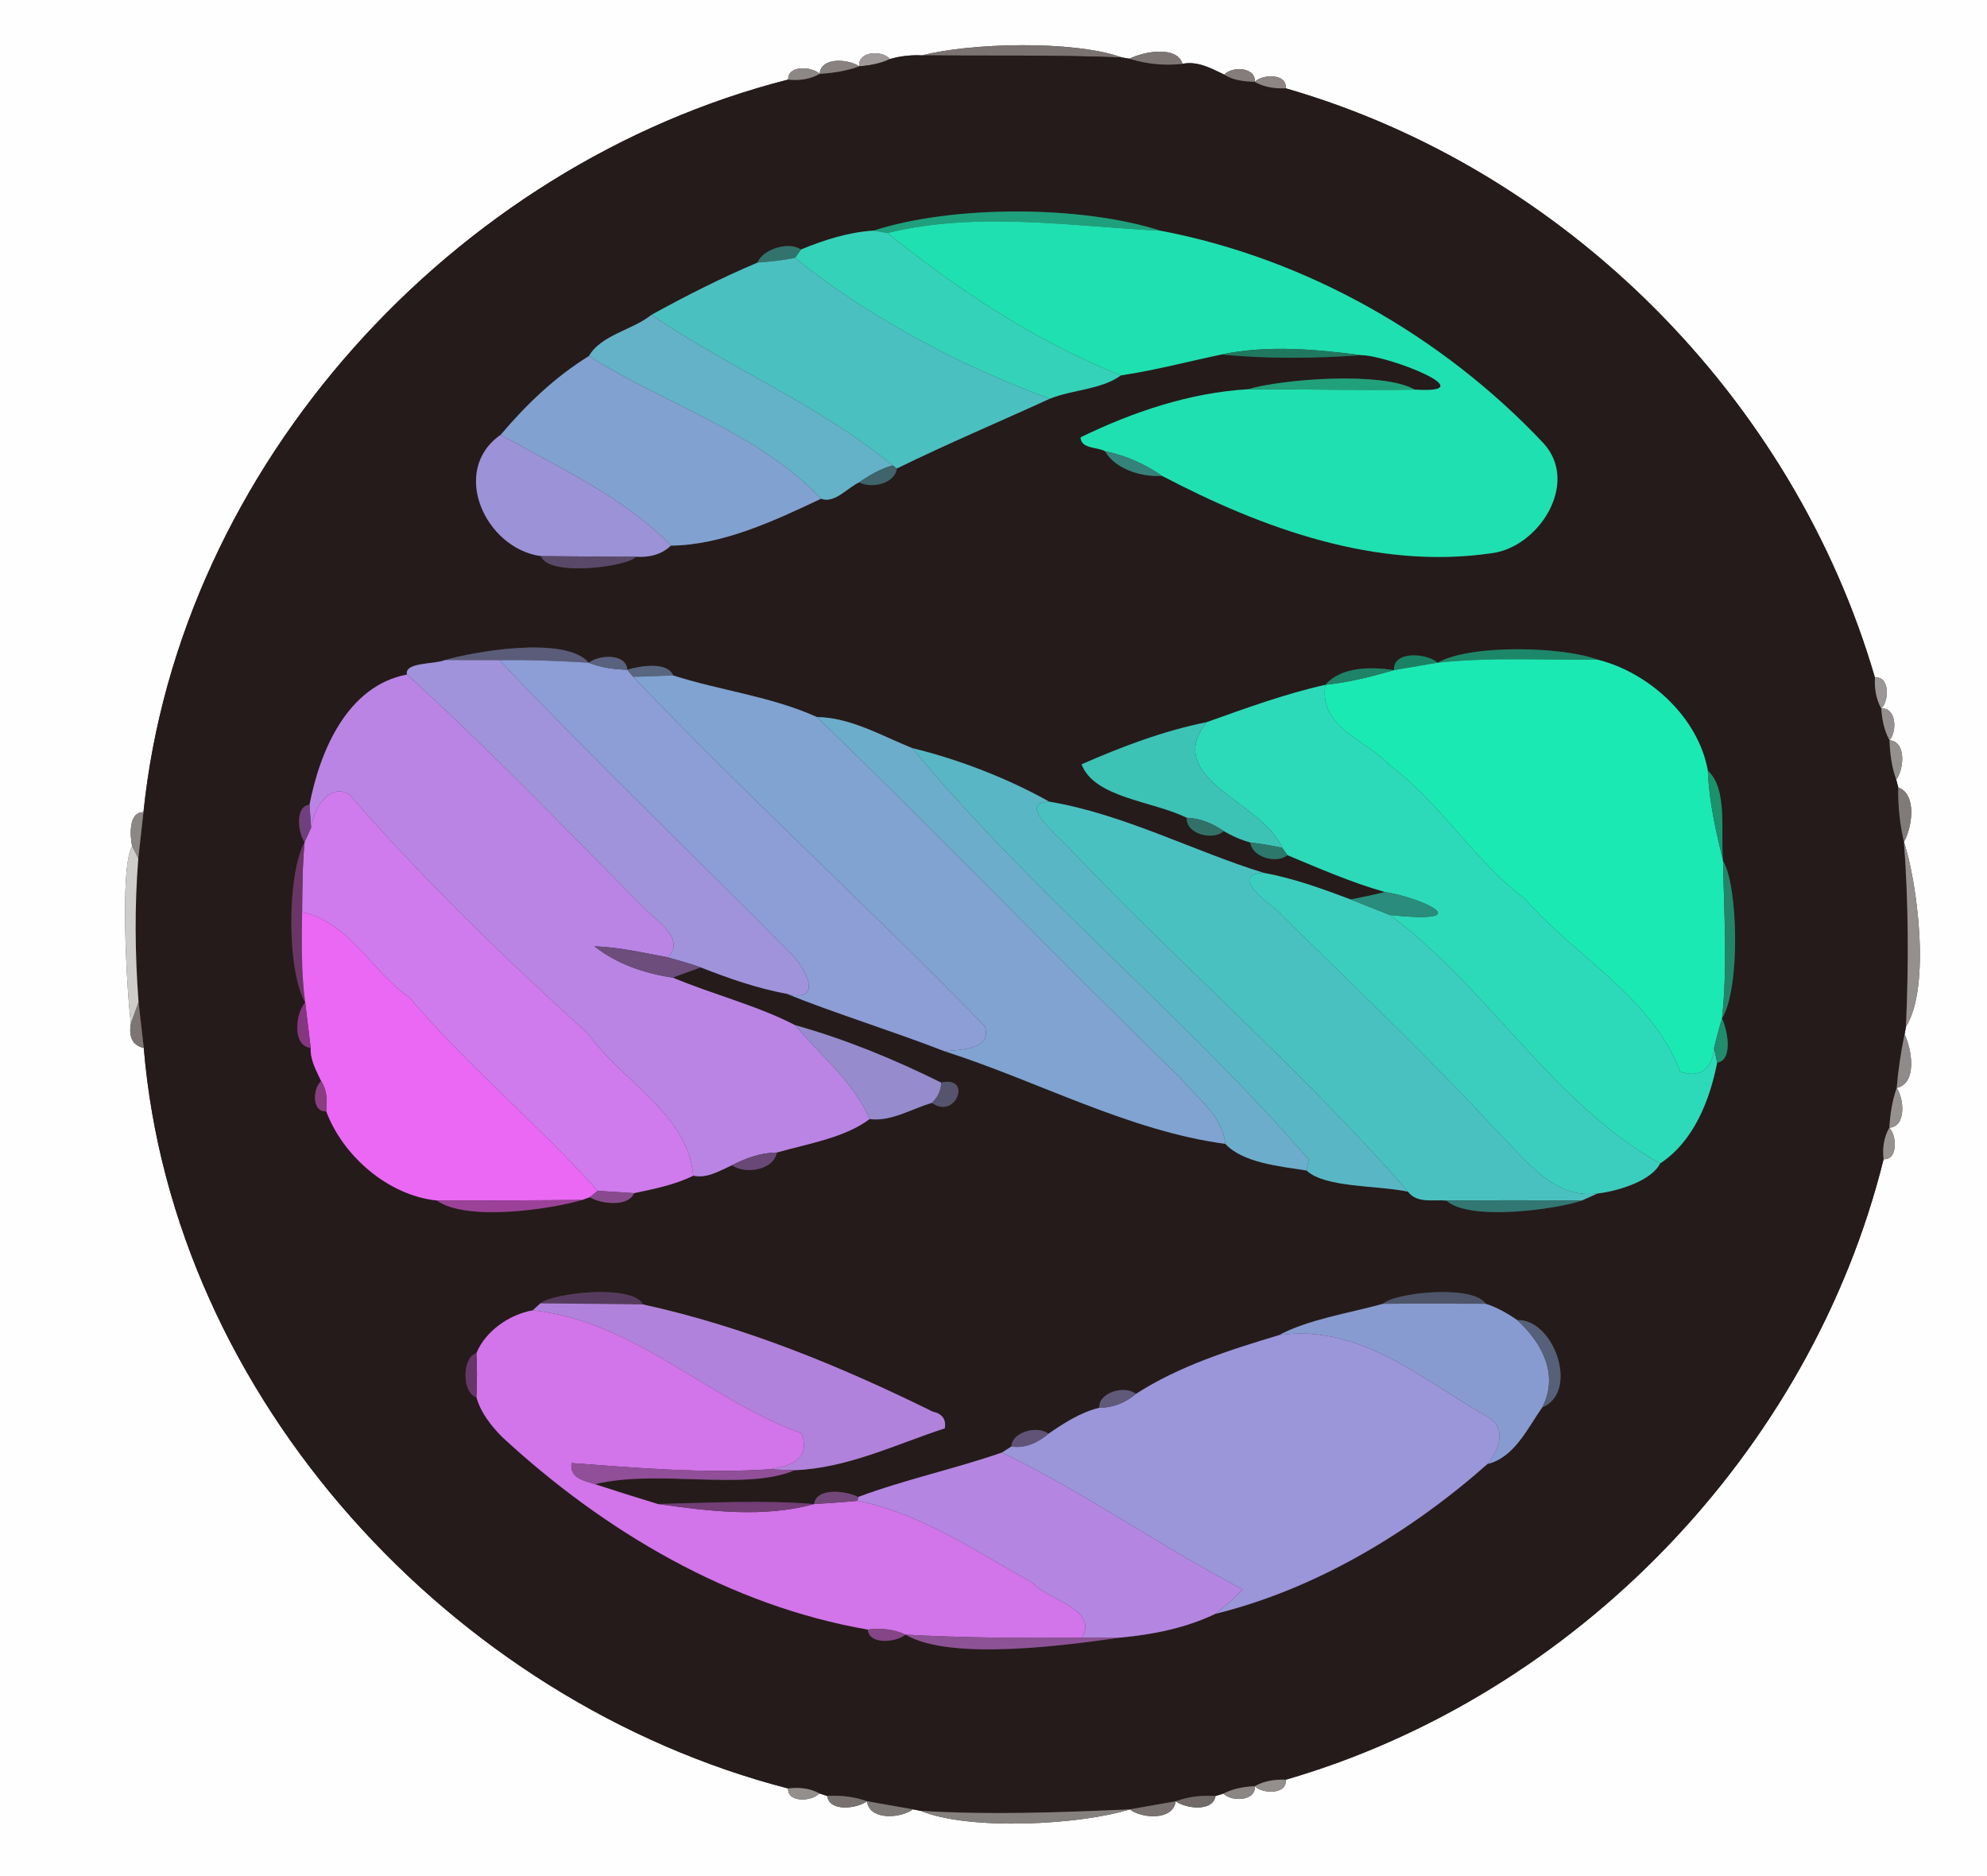 <?xml version="1.0" encoding="UTF-8" ?>
<!DOCTYPE svg PUBLIC "-//W3C//DTD SVG 1.1//EN" "http://www.w3.org/Graphics/SVG/1.1/DTD/svg11.dtd">
<svg width="250pt" height="236pt" viewBox="0 0 250 236" version="1.1" xmlns="http://www.w3.org/2000/svg">
<rect x="0" y="0" width="250" height="236" fill="#333333" stroke="none"/>
<g id="#fefefeff">
<path fill="#fefefe" opacity="1.00" d=" M 0.00 0.00 L 250.00 0.00 L 250.00 236.00 L 0.00 236.00 L 0.00 0.00 M 116.01 6.97 C 114.63 6.90 113.28 7.05 111.97 7.43 C 111.01 6.26 107.89 6.43 108.11 8.34 C 106.76 7.42 103.28 7.13 103.13 9.29 C 102.15 8.34 99.07 8.18 99.17 10.01 C 57.05 20.73 22.54 58.57 18.05 102.18 C 16.14 102.11 16.35 105.19 16.63 106.48 C 14.98 108.98 16.04 125.80 16.47 128.71 C 16.16 130.48 16.70 131.52 18.09 131.83 C 21.76 175.91 56.90 214.08 99.16 224.99 C 99.07 226.82 102.17 226.63 103.09 225.61 L 104.07 225.93 C 104.37 227.97 107.79 227.53 109.09 226.60 C 109.38 229.05 113.33 228.76 114.87 227.61 L 115.82 227.80 C 122.00 230.34 135.97 229.56 142.14 227.62 C 143.67 228.79 147.63 229.05 147.91 226.60 C 149.21 227.52 152.62 227.97 152.93 225.94 L 153.93 225.63 C 154.94 226.69 158.03 226.60 157.88 224.70 C 158.84 225.70 161.99 225.77 161.76 223.89 C 198.25 213.31 227.84 182.65 236.99 145.83 C 238.82 145.92 238.65 142.85 237.71 141.87 C 239.87 141.71 239.56 138.22 238.64 136.86 C 241.26 136.26 240.54 132.00 239.63 130.12 L 239.80 129.18 C 242.99 124.07 241.17 110.78 239.55 105.91 C 240.59 104.06 241.21 99.92 238.83 99.06 L 238.58 98.07 C 239.57 96.76 239.86 93.29 237.73 93.12 C 238.71 92.03 238.60 88.98 236.70 89.13 C 237.70 88.16 237.77 85.01 235.90 85.24 C 225.67 50.10 196.97 21.24 161.76 11.11 C 161.99 9.23 158.84 9.29 157.87 10.30 C 158.05 8.43 155.00 8.30 154.03 9.39 C 152.39 8.60 150.68 7.65 148.78 8.03 C 148.09 5.72 143.89 6.47 142.11 7.39 L 141.17 7.23 C 135.05 5.03 122.01 5.40 116.01 6.97 Z" />
</g>
<g id="#7a7372ff">
<path fill="#7a7372" opacity="1.00" d=" M 116.01 6.97 C 122.01 5.40 135.05 5.03 141.17 7.23 C 132.78 6.89 124.39 7.03 116.01 6.97 Z" />
</g>
<g id="#9f9a99ff">
<path fill="#9f9a99" opacity="1.00" d=" M 108.11 8.34 C 107.89 6.43 111.01 6.26 111.97 7.43 C 110.76 8.00 109.44 8.25 108.11 8.34 Z" />
</g>
<g id="#251b1aff">
<path fill="#251b1a" opacity="1.00" d=" M 111.97 7.43 C 113.28 7.05 114.63 6.90 116.01 6.97 C 124.39 7.03 132.78 6.89 141.17 7.23 L 142.11 7.39 C 144.31 8.07 146.53 8.28 148.78 8.03 C 150.68 7.65 152.39 8.60 154.03 9.39 C 155.18 10.12 156.55 10.24 157.87 10.30 C 159.06 10.97 160.41 11.16 161.76 11.11 C 196.97 21.24 225.67 50.10 235.90 85.24 C 235.83 86.58 236.03 87.94 236.70 89.13 C 236.79 90.51 237.06 91.89 237.73 93.12 C 237.80 94.80 238.00 96.48 238.58 98.07 L 238.83 99.06 C 238.79 101.38 239.03 103.66 239.55 105.91 C 240.13 113.65 240.15 121.42 239.80 129.18 L 239.63 130.12 C 239.16 132.35 238.83 134.59 238.64 136.86 C 238.07 138.47 237.82 140.17 237.71 141.87 C 237.01 143.07 236.83 144.47 236.99 145.83 C 227.84 182.65 198.25 213.31 161.76 223.89 C 160.41 223.83 159.06 224.03 157.88 224.70 C 156.51 224.77 155.15 225.00 153.93 225.63 L 152.93 225.94 C 151.22 225.83 149.51 226.01 147.91 226.60 C 146.47 226.86 143.58 227.37 142.14 227.62 C 133.38 228.00 124.58 228.34 115.82 227.80 L 114.87 227.61 C 113.42 227.36 110.54 226.85 109.09 226.60 C 107.48 226.01 105.78 225.83 104.07 225.93 L 103.09 225.61 C 101.88 224.94 100.50 224.82 99.16 224.99 C 56.90 214.08 21.76 175.91 18.09 131.83 C 17.93 130.38 17.60 127.48 17.43 126.04 C 16.98 120.03 16.92 114.00 17.40 107.99 C 17.56 106.54 17.89 103.63 18.05 102.18 C 22.54 58.57 57.05 20.73 99.17 10.01 C 100.53 10.16 101.92 9.99 103.13 9.29 C 104.82 9.19 106.51 8.93 108.11 8.34 C 109.44 8.25 110.76 8.00 111.97 7.43 M 109.92 29.01 C 106.76 29.20 103.68 30.19 100.77 31.39 C 99.22 30.29 95.87 31.42 95.32 33.03 C 90.76 34.96 86.29 37.22 81.96 39.61 C 79.64 41.50 75.61 42.13 74.10 44.79 C 69.84 47.41 66.21 50.90 62.99 54.70 C 56.56 59.18 61.05 69.01 68.07 69.96 C 68.95 72.59 79.00 71.31 80.02 70.04 C 81.62 70.14 83.22 69.80 84.41 68.64 C 90.84 68.59 97.44 65.52 103.30 62.74 C 105.02 63.39 106.60 61.36 108.12 60.67 C 109.63 61.52 112.63 60.83 112.83 58.94 C 119.15 55.84 125.71 53.08 132.08 50.16 C 134.97 49.00 138.57 49.02 141.04 47.22 C 145.29 46.59 149.46 45.48 153.67 44.60 C 159.52 45.16 165.42 45.10 171.28 44.68 C 174.72 44.71 187.00 49.59 178.00 49.01 C 173.86 46.68 161.27 47.70 156.99 48.97 C 149.70 49.40 142.49 51.83 135.95 55.02 C 136.02 56.49 138.05 56.21 139.03 56.76 C 140.32 59.02 143.63 60.04 146.20 59.86 C 158.83 66.48 173.16 71.70 187.62 69.60 C 193.58 68.90 198.79 60.80 194.21 55.77 C 181.49 42.26 164.31 32.51 146.04 29.03 C 136.06 25.82 119.91 25.78 109.92 29.01 M 56.01 83.03 C 54.65 83.60 50.87 83.27 51.20 84.86 C 43.69 86.28 40.25 94.47 38.94 101.25 C 37.09 101.40 37.49 104.76 38.32 105.94 C 36.12 109.93 36.06 122.07 38.40 126.11 C 37.15 127.49 36.75 131.60 39.09 131.82 C 39.01 133.34 39.79 134.68 40.41 136.01 C 39.33 136.87 39.22 139.98 41.04 139.79 C 43.15 145.46 48.88 150.40 54.96 151.02 C 58.65 153.69 69.23 152.14 73.25 150.95 L 74.20 150.61 C 75.64 151.48 79.09 151.85 79.77 150.10 C 82.30 149.56 84.89 149.06 87.23 147.90 C 88.99 148.28 90.55 147.27 92.09 146.59 C 93.79 147.79 97.38 147.17 97.73 144.99 C 101.62 143.88 106.28 143.14 109.41 140.78 C 112.13 141.13 114.69 139.48 117.26 138.74 C 120.27 140.93 122.38 135.26 118.41 136.19 C 112.52 133.26 106.38 130.74 100.03 128.96 C 95.24 126.48 89.70 125.11 84.64 122.98 C 85.82 122.54 86.99 122.12 88.17 121.70 C 91.68 123.08 95.26 124.33 98.98 125.02 C 104.84 127.41 112.47 129.76 118.85 132.25 C 130.59 136.01 142.00 142.26 154.17 143.90 C 156.39 146.29 161.02 146.72 164.39 147.25 C 166.69 149.43 173.29 149.10 177.15 149.91 C 178.29 151.43 180.34 150.88 181.98 151.03 C 184.89 153.70 196.09 152.08 199.01 151.03 C 199.51 150.81 200.51 150.36 201.01 150.14 C 203.71 149.82 207.81 148.51 208.87 146.36 C 213.08 143.61 215.12 138.43 216.05 133.68 C 218.08 133.37 217.36 129.58 216.66 128.12 C 219.01 124.30 218.66 111.30 216.79 108.31 C 216.46 104.79 217.42 99.22 214.88 96.96 C 213.68 90.21 207.47 84.61 201.03 82.99 C 196.74 81.35 185.04 81.00 180.88 83.37 C 179.52 82.15 175.25 81.83 175.39 84.30 C 172.54 83.87 168.75 83.84 166.76 86.15 C 161.78 87.25 156.53 89.17 151.82 90.85 C 146.38 91.94 141.15 93.93 136.08 96.15 C 137.68 100.39 145.13 100.78 149.32 102.88 C 149.16 104.88 152.58 105.82 153.98 104.55 C 155.03 105.18 156.15 105.66 157.33 105.99 C 157.46 107.78 160.58 108.73 161.98 107.58 C 166.02 109.26 170.05 111.03 174.27 112.22 C 172.83 112.56 171.39 112.87 169.94 113.15 C 166.37 111.81 162.74 110.48 158.98 109.80 C 150.38 107.16 141.27 102.38 132.02 100.85 C 126.82 97.94 120.70 95.55 114.77 94.11 C 110.93 92.57 107.02 90.26 102.78 90.20 C 97.02 87.60 90.68 86.89 84.70 84.97 C 83.95 83.19 80.56 83.76 78.93 84.25 C 78.77 82.16 75.35 82.36 74.08 83.37 C 71.11 79.86 59.19 82.07 56.01 83.03 M 67.99 163.96 C 67.75 164.18 67.27 164.62 67.02 164.84 C 64.08 165.36 61.05 167.47 59.94 170.24 C 58.11 170.68 58.11 175.32 59.94 175.76 C 60.49 177.73 61.79 179.37 63.21 180.80 C 76.00 192.63 91.87 202.01 109.19 205.00 C 109.32 206.96 112.76 206.61 113.93 205.64 C 119.69 209.04 134.75 206.88 141.02 206.00 C 145.09 205.63 149.23 204.79 152.92 203.02 C 165.58 199.90 177.47 192.74 187.14 184.18 C 190.56 183.33 192.16 179.71 194.04 177.05 C 198.74 175.13 195.55 165.90 190.88 166.06 C 189.66 165.21 188.35 164.47 186.94 164.02 C 185.35 161.56 175.46 162.60 174.00 164.02 C 169.69 165.21 164.60 165.98 160.92 167.96 C 154.73 169.82 148.39 171.83 142.92 175.35 C 141.50 174.21 138.20 175.16 138.31 177.10 C 135.97 177.66 133.89 179.01 131.92 180.36 C 130.51 179.28 127.32 180.14 127.25 181.97 C 126.95 182.16 126.36 182.54 126.06 182.73 C 120.13 184.79 113.89 186.11 107.97 188.32 C 106.49 187.54 102.70 187.07 102.43 189.21 C 95.89 188.69 89.31 189.05 82.76 189.20 C 80.12 188.40 77.48 187.57 74.86 186.71 C 82.77 184.78 93.79 187.63 99.99 184.95 C 106.61 184.70 112.68 181.71 118.88 179.68 C 119.05 178.54 118.55 177.84 117.37 177.59 C 105.74 171.86 93.60 166.87 80.91 164.10 C 79.57 161.49 69.49 162.66 67.99 163.96 Z" />
</g>
<g id="#7c7574ff">
<path fill="#7c7574" opacity="1.00" d=" M 142.11 7.39 C 143.89 6.47 148.09 5.72 148.78 8.03 C 146.53 8.28 144.31 8.07 142.11 7.39 Z" />
<path fill="#7c7574" opacity="1.00" d=" M 17.43 126.04 C 17.60 127.48 17.93 130.38 18.09 131.83 C 16.70 131.52 16.16 130.48 16.47 128.71 C 16.71 128.04 17.19 126.70 17.43 126.04 Z" />
</g>
<g id="#888180ff">
<path fill="#888180" opacity="1.00" d=" M 103.13 9.29 C 103.28 7.13 106.76 7.42 108.11 8.34 C 106.51 8.93 104.82 9.19 103.13 9.29 Z" />
</g>
<g id="#8d8786ff">
<path fill="#8d8786" opacity="1.00" d=" M 99.17 10.01 C 99.07 8.18 102.15 8.34 103.13 9.29 C 101.92 9.99 100.53 10.16 99.17 10.01 Z" />
</g>
<g id="#847d7cff">
<path fill="#847d7c" opacity="1.00" d=" M 154.03 9.39 C 155.00 8.30 158.05 8.43 157.87 10.30 C 156.55 10.24 155.18 10.12 154.03 9.39 Z" />
</g>
<g id="#8d8685ff">
<path fill="#8d8685" opacity="1.00" d=" M 157.87 10.30 C 158.84 9.29 161.99 9.23 161.76 11.11 C 160.41 11.16 159.06 10.97 157.87 10.30 Z" />
</g>
<g id="#1fa07cff">
<path fill="#1fa07c" opacity="1.00" d=" M 109.92 29.01 C 119.91 25.78 136.06 25.82 146.04 29.03 C 134.62 28.45 122.92 26.56 111.65 29.31 C 111.22 29.23 110.35 29.08 109.92 29.01 Z" />
</g>
<g id="#1fe0b0ff">
<path fill="#1fe0b0" opacity="1.00" d=" M 111.65 29.31 C 122.92 26.56 134.62 28.45 146.04 29.03 C 164.31 32.51 181.49 42.26 194.21 55.77 C 198.79 60.80 193.58 68.90 187.62 69.60 C 173.16 71.70 158.83 66.48 146.20 59.86 C 144.04 58.37 141.61 57.29 139.03 56.76 C 138.05 56.21 136.02 56.49 135.95 55.02 C 142.49 51.83 149.70 49.40 156.99 48.97 C 163.99 48.97 170.99 49.09 178.00 49.01 C 187.00 49.59 174.72 44.71 171.28 44.68 C 165.48 43.93 159.45 43.38 153.67 44.60 C 149.46 45.48 145.29 46.59 141.04 47.22 C 130.48 43.07 120.44 36.40 111.65 29.31 Z" />
</g>
<g id="#34d2b9ff">
<path fill="#34d2b9" opacity="1.00" d=" M 100.77 31.39 C 103.68 30.19 106.76 29.20 109.92 29.01 C 110.35 29.08 111.22 29.23 111.65 29.31 C 120.44 36.40 130.48 43.07 141.04 47.22 C 138.57 49.02 134.97 49.00 132.08 50.16 C 120.89 46.05 109.45 40.01 100.01 32.45 C 100.20 32.18 100.58 31.65 100.77 31.39 Z" />
</g>
<g id="#33736dff">
<path fill="#33736d" opacity="1.00" d=" M 95.32 33.03 C 95.87 31.42 99.22 30.29 100.77 31.39 C 100.58 31.65 100.20 32.18 100.01 32.45 C 98.46 32.75 96.89 32.94 95.32 33.03 Z" />
</g>
<g id="#4bc0c1ff">
<path fill="#4bc0c1" opacity="1.00" d=" M 95.32 33.03 C 96.89 32.94 98.46 32.75 100.01 32.45 C 109.45 40.01 120.89 46.05 132.08 50.16 C 125.71 53.08 119.15 55.84 112.83 58.94 L 112.31 58.55 C 103.15 50.99 91.82 46.31 81.96 39.61 C 86.29 37.22 90.76 34.96 95.32 33.03 Z" />
</g>
<g id="#63b2c8ff">
<path fill="#63b2c8" opacity="1.00" d=" M 74.10 44.79 C 75.61 42.13 79.64 41.50 81.96 39.61 C 91.82 46.31 103.15 50.99 112.31 58.55 C 110.78 58.98 109.40 59.77 108.12 60.67 C 106.60 61.36 105.02 63.39 103.30 62.74 C 95.38 54.36 83.70 50.91 74.10 44.79 Z" />
</g>
<g id="#1f795fff">
<path fill="#1f795f" opacity="1.00" d=" M 153.67 44.60 C 159.45 43.38 165.48 43.93 171.28 44.68 C 165.42 45.10 159.52 45.16 153.67 44.60 Z" />
</g>
<g id="#81a2d0ff">
<path fill="#81a2d0" opacity="1.00" d=" M 62.99 54.70 C 66.21 50.90 69.84 47.41 74.10 44.79 C 83.70 50.91 95.38 54.36 103.30 62.74 C 97.44 65.52 90.84 68.59 84.41 68.64 C 78.57 62.57 70.37 58.84 62.99 54.70 Z" />
</g>
<g id="#21a17bff">
<path fill="#21a17b" opacity="1.00" d=" M 156.99 48.97 C 161.27 47.70 173.86 46.68 178.00 49.01 C 170.99 49.09 163.99 48.97 156.99 48.97 Z" />
</g>
<g id="#9b92d7ff">
<path fill="#9b92d7" opacity="1.00" d=" M 68.07 69.96 C 61.05 69.01 56.56 59.18 62.99 54.70 C 70.37 58.84 78.57 62.57 84.41 68.64 C 83.22 69.80 81.62 70.14 80.02 70.04 C 76.03 70.02 72.05 70.00 68.07 69.96 Z" />
</g>
<g id="#35827aff">
<path fill="#35827a" opacity="1.00" d=" M 139.03 56.76 C 141.61 57.29 144.04 58.37 146.20 59.86 C 143.63 60.04 140.32 59.02 139.03 56.76 Z" />
</g>
<g id="#3f646bff">
<path fill="#3f646b" opacity="1.00" d=" M 108.12 60.67 C 109.40 59.77 110.78 58.98 112.31 58.55 L 112.83 58.94 C 112.63 60.83 109.63 61.52 108.12 60.67 Z" />
</g>
<g id="#5a4869ff">
<path fill="#5a4869" opacity="1.00" d=" M 68.07 69.96 C 72.05 70.00 76.03 70.02 80.02 70.04 C 79.00 71.31 68.95 72.59 68.07 69.96 Z" />
</g>
<g id="#5b5c79ff">
<path fill="#5b5c79" opacity="1.00" d=" M 56.01 83.03 C 59.19 82.07 71.11 79.86 74.08 83.37 C 70.33 83.14 66.59 82.99 62.83 83.05 C 61.13 83.04 57.72 83.03 56.01 83.03 Z" />
</g>
<g id="#1d8869ff">
<path fill="#1d8869" opacity="1.00" d=" M 180.88 83.37 C 185.04 81.00 196.74 81.35 201.03 82.99 C 194.31 83.06 187.57 82.65 180.88 83.37 Z" />
</g>
<g id="#a093dcff">
<path fill="#a093dc" opacity="1.00" d=" M 51.20 84.86 C 50.87 83.27 54.65 83.60 56.01 83.03 C 57.72 83.03 61.13 83.04 62.83 83.05 C 74.69 95.55 87.14 107.47 99.26 119.72 C 101.26 121.56 103.86 126.24 98.98 125.02 C 95.26 124.33 91.68 123.08 88.17 121.70 C 86.81 121.20 85.40 120.83 84.01 120.43 C 86.27 118.22 82.79 115.97 81.40 114.57 C 71.40 104.58 61.68 94.35 51.20 84.86 Z" />
</g>
<g id="#8d9dd6ff">
<path fill="#8d9dd6" opacity="1.00" d=" M 62.83 83.05 C 66.59 82.99 70.33 83.14 74.08 83.37 C 75.62 83.99 77.27 84.21 78.93 84.25 C 79.11 84.47 79.48 84.92 79.67 85.14 C 94.02 100.22 109.53 114.30 123.94 129.14 C 124.78 132.16 120.78 132.01 118.85 132.25 C 112.47 129.76 104.84 127.41 98.98 125.02 C 103.86 126.24 101.26 121.56 99.26 119.72 C 87.14 107.47 74.69 95.55 62.83 83.05 Z" />
</g>
<g id="#58627eff">
<path fill="#58627e" opacity="1.00" d=" M 74.08 83.37 C 75.35 82.36 78.77 82.16 78.93 84.25 C 77.27 84.21 75.62 83.99 74.08 83.37 Z" />
</g>
<g id="#1a8264ff">
<path fill="#1a8264" opacity="1.00" d=" M 175.39 84.30 C 175.25 81.83 179.52 82.15 180.88 83.37 C 179.51 83.60 176.76 84.07 175.39 84.30 Z" />
</g>
<g id="#1be9b4ff">
<path fill="#1be9b4" opacity="1.00" d=" M 180.88 83.37 C 187.57 82.65 194.31 83.06 201.03 82.99 C 207.47 84.61 213.68 90.21 214.88 96.96 C 215.02 100.81 215.90 104.57 216.79 108.31 C 216.91 114.90 217.37 121.54 216.66 128.12 C 216.29 129.35 215.95 130.60 215.66 131.86 C 215.47 134.34 213.89 135.75 211.40 134.79 C 207.84 125.43 198.23 120.38 191.88 113.09 C 185.39 108.19 181.31 101.06 174.79 96.22 C 171.82 92.97 165.91 91.58 166.76 86.15 C 169.69 85.84 172.56 85.12 175.39 84.30 C 176.76 84.07 179.51 83.60 180.88 83.37 Z" />
</g>
<g id="#586680ff">
<path fill="#586680" opacity="1.00" d=" M 78.93 84.25 C 80.56 83.76 83.95 83.19 84.70 84.97 C 83.02 85.02 81.34 85.12 79.67 85.14 C 79.48 84.92 79.11 84.47 78.93 84.25 Z" />
</g>
<g id="#1f8368ff">
<path fill="#1f8368" opacity="1.00" d=" M 166.76 86.15 C 168.75 83.84 172.54 83.87 175.39 84.30 C 172.56 85.12 169.69 85.84 166.76 86.15 Z" />
</g>
<g id="#ba84e5ff">
<path fill="#ba84e5" opacity="1.00" d=" M 38.94 101.25 C 40.25 94.47 43.69 86.28 51.20 84.86 C 61.68 94.35 71.40 104.58 81.40 114.57 C 82.79 115.97 86.27 118.22 84.01 120.43 C 80.95 119.86 77.90 119.15 74.78 119.04 C 77.61 121.28 81.10 122.46 84.64 122.98 C 89.70 125.11 95.24 126.48 100.03 128.96 C 103.24 132.83 107.38 136.07 109.41 140.78 C 106.28 143.14 101.62 143.88 97.73 144.99 C 95.73 145.00 93.85 145.69 92.09 146.59 C 90.55 147.27 88.99 148.28 87.23 147.90 C 86.53 140.06 78.22 136.03 73.97 130.02 C 63.50 120.54 53.26 110.67 43.99 99.97 C 41.44 98.37 39.46 101.74 39.14 104.12 C 39.09 103.40 38.99 101.97 38.94 101.25 Z" />
</g>
<g id="#80a3d1ff">
<path fill="#80a3d1" opacity="1.00" d=" M 79.67 85.14 C 81.34 85.12 83.02 85.02 84.70 84.97 C 90.68 86.89 97.02 87.60 102.78 90.20 C 118.22 105.10 133.06 120.63 148.48 135.55 C 150.56 138.15 153.83 140.30 154.17 143.90 C 142.00 142.26 130.59 136.01 118.85 132.25 C 120.78 132.01 124.78 132.16 123.94 129.14 C 109.53 114.30 94.02 100.22 79.67 85.14 Z" />
</g>
<g id="#9c9796ff">
<path fill="#9c9796" opacity="1.00" d=" M 235.90 85.24 C 237.77 85.01 237.70 88.16 236.70 89.13 C 236.03 87.94 235.83 86.58 235.90 85.24 Z" />
</g>
<g id="#2cdab9ff">
<path fill="#2cdab9" opacity="1.00" d=" M 151.82 90.85 C 156.53 89.17 161.78 87.25 166.76 86.15 C 165.91 91.58 171.82 92.97 174.79 96.22 C 181.31 101.06 185.39 108.19 191.88 113.09 C 198.23 120.38 207.84 125.43 211.40 134.79 C 213.89 135.75 215.47 134.34 215.66 131.86 C 215.76 132.31 215.95 133.22 216.05 133.68 C 215.12 138.43 213.08 143.61 208.87 146.36 C 195.47 138.92 187.26 124.29 174.85 115.10 C 186.40 116.32 178.72 112.90 174.27 112.22 C 170.05 111.03 166.02 109.26 161.98 107.58 C 161.82 107.35 161.49 106.89 161.33 106.66 C 158.91 100.85 146.16 98.00 151.82 90.85 Z" />
</g>
<g id="#95908fff">
<path fill="#95908f" opacity="1.00" d=" M 236.70 89.13 C 238.60 88.98 238.71 92.03 237.73 93.12 C 237.06 91.89 236.79 90.51 236.70 89.13 Z" />
</g>
<g id="#6cadcbff">
<path fill="#6cadcb" opacity="1.00" d=" M 102.78 90.20 C 107.02 90.26 110.93 92.57 114.77 94.11 C 130.07 112.55 149.01 127.81 164.67 145.87 C 164.60 146.22 164.46 146.90 164.39 147.25 C 161.02 146.72 156.39 146.29 154.17 143.90 C 153.83 140.30 150.56 138.15 148.48 135.55 C 133.06 120.63 118.22 105.10 102.78 90.20 Z" />
</g>
<g id="#3dc2b6ff">
<path fill="#3dc2b6" opacity="1.00" d=" M 136.08 96.15 C 141.15 93.93 146.38 91.94 151.82 90.85 C 146.16 98.00 158.91 100.85 161.33 106.66 C 160.00 106.36 158.67 106.15 157.33 105.99 C 156.15 105.66 155.03 105.18 153.98 104.55 C 152.57 103.61 151.02 102.92 149.32 102.88 C 145.13 100.78 137.68 100.39 136.08 96.15 Z" />
</g>
<g id="#958f8eff">
<path fill="#958f8e" opacity="1.00" d=" M 237.73 93.12 C 239.86 93.29 239.57 96.76 238.58 98.07 C 238.00 96.48 237.80 94.80 237.73 93.12 Z" />
<path fill="#958f8e" opacity="1.00" d=" M 239.55 105.91 C 241.17 110.78 242.99 124.07 239.80 129.18 C 240.15 121.42 240.13 113.65 239.55 105.91 Z" />
</g>
<g id="#59b7c5ff">
<path fill="#59b7c5" opacity="1.00" d=" M 114.77 94.11 C 120.70 95.55 126.82 97.94 132.02 100.85 C 127.68 100.96 133.55 105.46 134.89 107.09 C 148.70 121.61 164.00 134.78 177.15 149.91 C 173.29 149.10 166.69 149.43 164.39 147.25 C 164.46 146.90 164.60 146.22 164.67 145.87 C 149.01 127.81 130.07 112.55 114.77 94.11 Z" />
</g>
<g id="#1b916cff">
<path fill="#1b916c" opacity="1.00" d=" M 214.88 96.96 C 217.42 99.22 216.46 104.79 216.79 108.31 C 215.90 104.57 215.02 100.81 214.88 96.96 Z" />
</g>
<g id="#cf7aedff">
<path fill="#cf7aed" opacity="1.00" d=" M 39.14 104.12 C 39.46 101.74 41.44 98.37 43.99 99.97 C 53.26 110.67 63.50 120.54 73.97 130.02 C 78.22 136.03 86.53 140.06 87.23 147.90 C 84.89 149.06 82.30 149.56 79.77 150.10 C 78.24 150.00 76.72 149.89 75.20 149.81 C 67.66 141.38 58.83 134.13 51.51 125.48 C 46.82 122.25 43.87 115.94 38.01 114.76 C 38.03 111.81 38.05 108.87 38.32 105.94 C 38.53 105.49 38.94 104.57 39.14 104.12 Z" />
</g>
<g id="#807a79ff">
<path fill="#807a79" opacity="1.00" d=" M 238.83 99.06 C 241.21 99.92 240.59 104.06 239.55 105.91 C 239.03 103.66 238.79 101.38 238.83 99.06 Z" />
</g>
<g id="#70407cff">
<path fill="#70407c" opacity="1.00" d=" M 38.32 105.94 C 37.49 104.76 37.09 101.40 38.94 101.25 C 38.99 101.97 39.09 103.40 39.14 104.12 C 38.94 104.57 38.53 105.49 38.32 105.94 Z" />
</g>
<g id="#4ac1c1ff">
<path fill="#4ac1c1" opacity="1.00" d=" M 134.89 107.09 C 133.55 105.46 127.68 100.96 132.02 100.85 C 141.27 102.38 150.38 107.16 158.98 109.80 C 154.76 110.01 159.11 113.31 160.59 114.44 C 169.78 123.57 179.26 132.43 188.03 141.97 C 191.73 145.52 195.21 150.88 201.01 150.14 C 200.51 150.36 199.51 150.81 199.01 151.03 C 193.33 150.98 187.65 150.98 181.98 151.03 C 180.34 150.88 178.29 151.43 177.15 149.91 C 164.00 134.78 148.70 121.61 134.89 107.09 Z" />
</g>
<g id="#8c8685ff">
<path fill="#8c8685" opacity="1.00" d=" M 16.63 106.48 C 16.35 105.19 16.14 102.11 18.05 102.18 C 17.89 103.63 17.56 106.54 17.40 107.99 C 17.21 107.62 16.82 106.86 16.63 106.48 Z" />
</g>
<g id="#327168ff">
<path fill="#327168" opacity="1.00" d=" M 149.32 102.88 C 151.02 102.92 152.57 103.61 153.98 104.55 C 152.58 105.82 149.16 104.88 149.32 102.88 Z" />
</g>
<g id="#cfcdccff">
<path fill="#cfcdcc" opacity="1.00" d=" M 16.47 128.71 C 16.04 125.80 14.98 108.98 16.63 106.48 C 16.82 106.86 17.21 107.62 17.40 107.99 C 16.92 114.00 16.98 120.03 17.43 126.04 C 17.19 126.70 16.71 128.04 16.47 128.71 Z" />
</g>
<g id="#6a3666ff">
<path fill="#6a3666" opacity="1.00" d=" M 38.40 126.11 C 36.06 122.07 36.12 109.93 38.32 105.94 C 38.05 108.87 38.03 111.81 38.01 114.76 C 37.97 118.53 37.89 122.35 38.40 126.11 Z" />
</g>
<g id="#2c786bff">
<path fill="#2c786b" opacity="1.00" d=" M 157.33 105.99 C 158.67 106.15 160.00 106.36 161.33 106.66 C 161.49 106.89 161.82 107.35 161.98 107.58 C 160.58 108.73 157.46 107.78 157.33 105.99 Z" />
</g>
<g id="#248469ff">
<path fill="#248469" opacity="1.00" d=" M 216.79 108.31 C 218.66 111.30 219.01 124.30 216.66 128.12 C 217.37 121.54 216.91 114.90 216.79 108.31 Z" />
</g>
<g id="#3bcebeff">
<path fill="#3bcebe" opacity="1.00" d=" M 160.59 114.44 C 159.11 113.31 154.76 110.01 158.98 109.80 C 162.74 110.48 166.37 111.81 169.94 113.15 C 171.17 113.64 173.62 114.61 174.85 115.10 C 187.26 124.29 195.47 138.92 208.87 146.36 C 207.81 148.51 203.71 149.82 201.01 150.14 C 195.21 150.88 191.73 145.52 188.03 141.97 C 179.26 132.43 169.78 123.57 160.59 114.44 Z" />
</g>
<g id="#2a8c7cff">
<path fill="#2a8c7c" opacity="1.00" d=" M 174.27 112.22 C 178.72 112.90 186.40 116.32 174.85 115.10 C 173.62 114.61 171.17 113.64 169.94 113.15 C 171.39 112.87 172.83 112.56 174.27 112.22 Z" />
</g>
<g id="#eb68f5ff">
<path fill="#eb68f5" opacity="1.00" d=" M 38.01 114.76 C 43.87 115.94 46.82 122.25 51.51 125.48 C 58.83 134.13 67.66 141.38 75.20 149.81 C 74.95 150.01 74.45 150.41 74.20 150.61 L 73.25 150.95 C 67.15 151.02 61.05 151.01 54.96 151.02 C 48.88 150.40 43.15 145.46 41.04 139.79 C 41.18 138.49 41.16 137.13 40.41 136.01 C 39.79 134.68 39.01 133.34 39.09 131.82 C 38.91 130.39 38.57 127.54 38.40 126.11 C 37.89 122.35 37.97 118.53 38.01 114.76 Z" />
</g>
<g id="#6c4d7cff">
<path fill="#6c4d7c" opacity="1.00" d=" M 74.78 119.04 C 77.90 119.15 80.95 119.86 84.01 120.43 C 85.40 120.83 86.81 121.20 88.17 121.70 C 86.99 122.12 85.82 122.54 84.64 122.98 C 81.10 122.46 77.61 121.28 74.78 119.04 Z" />
</g>
<g id="#84367eff">
<path fill="#84367e" opacity="1.00" d=" M 38.40 126.11 C 38.57 127.54 38.91 130.39 39.09 131.82 C 36.75 131.60 37.15 127.49 38.40 126.11 Z" />
</g>
<g id="#218c6eff">
<path fill="#218c6e" opacity="1.00" d=" M 215.66 131.86 C 215.95 130.60 216.29 129.35 216.66 128.12 C 217.36 129.58 218.08 133.37 216.05 133.68 C 215.95 133.22 215.76 132.31 215.66 131.86 Z" />
</g>
<g id="#968bcdff">
<path fill="#968bcd" opacity="1.00" d=" M 100.03 128.96 C 106.38 130.74 112.52 133.26 118.41 136.19 C 118.44 137.19 117.96 138.05 117.26 138.74 C 114.69 139.48 112.13 141.13 109.41 140.78 C 107.38 136.07 103.24 132.83 100.03 128.96 Z" />
</g>
<g id="#908b8aff">
<path fill="#908b8a" opacity="1.00" d=" M 238.64 136.86 C 238.83 134.59 239.16 132.35 239.63 130.12 C 240.54 132.00 241.26 136.26 238.64 136.86 Z" />
</g>
<g id="#893d83ff">
<path fill="#893d83" opacity="1.00" d=" M 40.41 136.01 C 41.16 137.13 41.18 138.49 41.04 139.79 C 39.22 139.98 39.33 136.87 40.41 136.01 Z" />
</g>
<g id="#56536dff">
<path fill="#56536d" opacity="1.00" d=" M 118.41 136.19 C 122.38 135.26 120.27 140.93 117.26 138.74 C 117.96 138.05 118.44 137.19 118.41 136.19 Z" />
</g>
<g id="#96908fff">
<path fill="#96908f" opacity="1.00" d=" M 237.71 141.87 C 237.82 140.17 238.07 138.47 238.64 136.86 C 239.56 138.22 239.87 141.71 237.71 141.87 Z" />
</g>
<g id="#979190ff">
<path fill="#979190" opacity="1.00" d=" M 236.99 145.83 C 236.83 144.47 237.01 143.07 237.71 141.87 C 238.65 142.85 238.82 145.92 236.99 145.83 Z" />
</g>
<g id="#694877ff">
<path fill="#694877" opacity="1.00" d=" M 92.09 146.59 C 93.85 145.69 95.73 145.00 97.73 144.99 C 97.38 147.17 93.79 147.79 92.09 146.59 Z" />
</g>
<g id="#894a8dff">
<path fill="#894a8d" opacity="1.00" d=" M 74.20 150.61 C 74.45 150.41 74.95 150.01 75.20 149.81 C 76.72 149.89 78.24 150.00 79.77 150.10 C 79.09 151.85 75.64 151.48 74.20 150.61 Z" />
</g>
<g id="#9b4298ff">
<path fill="#9b4298" opacity="1.00" d=" M 54.96 151.02 C 61.05 151.01 67.15 151.02 73.25 150.95 C 69.23 152.14 58.65 153.69 54.96 151.02 Z" />
</g>
<g id="#327772ff">
<path fill="#327772" opacity="1.00" d=" M 181.98 151.03 C 187.65 150.98 193.33 150.98 199.01 151.03 C 196.09 152.08 184.89 153.70 181.98 151.03 Z" />
</g>
<g id="#573b5eff">
<path fill="#573b5e" opacity="1.00" d=" M 67.99 163.96 C 69.49 162.66 79.57 161.49 80.91 164.10 C 76.60 164.02 72.30 164.01 67.99 163.96 Z" />
</g>
<g id="#4e556aff">
<path fill="#4e556a" opacity="1.00" d=" M 174.00 164.02 C 175.46 162.60 185.35 161.56 186.94 164.02 C 182.62 163.99 178.31 163.97 174.00 164.02 Z" />
</g>
<g id="#b182dbff">
<path fill="#b182db" opacity="1.00" d=" M 67.02 164.84 C 67.27 164.62 67.75 164.18 67.99 163.96 C 72.30 164.01 76.60 164.02 80.91 164.10 C 93.60 166.87 105.74 171.86 117.37 177.59 C 118.55 177.84 119.05 178.54 118.88 179.68 C 112.68 181.71 106.61 184.70 99.99 184.95 C 99.18 184.92 97.57 184.87 96.76 184.84 C 99.44 184.46 102.11 183.56 100.83 180.31 C 89.21 176.13 79.65 166.10 67.02 164.84 Z" />
</g>
<g id="#889bd1ff">
<path fill="#889bd1" opacity="1.00" d=" M 160.92 167.96 C 164.60 165.98 169.69 165.21 174.00 164.02 C 178.31 163.97 182.62 163.99 186.94 164.02 C 188.35 164.47 189.66 165.21 190.88 166.06 C 193.99 168.89 196.19 172.93 194.04 177.05 C 192.16 179.71 190.56 183.33 187.14 184.18 C 188.74 182.32 189.65 179.49 186.94 178.11 C 178.82 173.44 170.99 166.50 160.92 167.96 Z" />
</g>
<g id="#d274eaff">
<path fill="#d274ea" opacity="1.00" d=" M 59.94 170.24 C 61.05 167.47 64.08 165.36 67.02 164.84 C 79.65 166.10 89.21 176.13 100.83 180.31 C 102.11 183.56 99.44 184.46 96.76 184.84 C 88.45 185.38 80.18 184.67 71.91 184.05 C 71.64 185.96 73.46 186.26 74.86 186.71 C 77.48 187.57 80.12 188.40 82.76 189.20 C 89.21 190.11 96.04 190.97 102.43 189.21 C 104.25 189.09 106.07 188.98 107.89 188.80 C 115.94 190.39 122.86 195.19 129.92 199.11 C 131.69 201.26 138.24 202.29 136.14 206.04 C 128.73 206.08 121.33 206.05 113.93 205.64 C 112.45 204.94 110.80 204.79 109.19 205.00 C 91.87 202.01 76.00 192.63 63.21 180.80 C 61.79 179.37 60.49 177.73 59.94 175.76 C 60.03 173.92 60.03 172.08 59.94 170.24 Z" />
</g>
<g id="#566078ff">
<path fill="#566078" opacity="1.00" d=" M 190.88 166.06 C 195.55 165.90 198.74 175.13 194.04 177.05 C 196.19 172.93 193.99 168.89 190.88 166.06 Z" />
</g>
<g id="#9b95daff">
<path fill="#9b95da" opacity="1.00" d=" M 142.92 175.35 C 148.39 171.83 154.73 169.82 160.92 167.96 C 170.99 166.50 178.82 173.44 186.94 178.11 C 189.65 179.49 188.74 182.32 187.14 184.18 C 177.47 192.74 165.58 199.90 152.92 203.02 C 154.12 202.06 155.30 201.07 156.35 199.94 C 146.05 194.57 136.52 187.80 126.06 182.73 C 126.36 182.54 126.95 182.16 127.25 181.97 C 129.01 182.23 130.61 181.46 131.92 180.36 C 133.89 179.01 135.97 177.66 138.31 177.10 C 140.03 177.10 141.62 176.45 142.92 175.35 Z" />
</g>
<g id="#663668ff">
<path fill="#663668" opacity="1.00" d=" M 59.94 175.76 C 58.11 175.32 58.11 170.68 59.94 170.24 C 60.03 172.08 60.03 173.92 59.94 175.76 Z" />
</g>
<g id="#605978ff">
<path fill="#605978" opacity="1.00" d=" M 138.31 177.10 C 138.20 175.16 141.50 174.21 142.92 175.35 C 141.62 176.45 140.03 177.10 138.31 177.10 Z" />
</g>
<g id="#605377ff">
<path fill="#605377" opacity="1.00" d=" M 127.25 181.97 C 127.32 180.14 130.51 179.28 131.92 180.36 C 130.61 181.46 129.01 182.23 127.25 181.97 Z" />
</g>
<g id="#b486e2ff">
<path fill="#b486e2" opacity="1.00" d=" M 107.97 188.32 C 113.89 186.11 120.13 184.79 126.06 182.73 C 136.52 187.80 146.05 194.57 156.35 199.94 C 155.30 201.07 154.12 202.06 152.92 203.02 C 149.23 204.79 145.09 205.63 141.02 206.00 C 139.39 206.02 137.77 206.04 136.14 206.04 C 138.24 202.29 131.69 201.26 129.92 199.11 C 122.86 195.19 115.94 190.39 107.89 188.80 L 107.97 188.32 Z" />
</g>
<g id="#904f98ff">
<path fill="#904f98" opacity="1.00" d=" M 71.91 184.05 C 80.18 184.67 88.45 185.38 96.76 184.84 C 97.57 184.87 99.18 184.92 99.99 184.95 C 93.79 187.63 82.77 184.78 74.86 186.71 C 73.46 186.26 71.64 185.96 71.91 184.05 Z" />
</g>
<g id="#73477aff">
<path fill="#73477a" opacity="1.00" d=" M 102.43 189.21 C 102.70 187.07 106.49 187.54 107.97 188.32 L 107.89 188.80 C 106.07 188.98 104.25 189.09 102.43 189.21 Z" />
</g>
<g id="#733d76ff">
<path fill="#733d76" opacity="1.00" d=" M 82.76 189.20 C 89.31 189.05 95.89 188.69 102.43 189.21 C 96.04 190.97 89.21 190.11 82.76 189.20 Z" />
</g>
<g id="#854586ff">
<path fill="#854586" opacity="1.00" d=" M 109.19 205.00 C 110.80 204.79 112.45 204.94 113.93 205.64 C 112.76 206.61 109.32 206.96 109.19 205.00 Z" />
</g>
<g id="#8d5295ff">
<path fill="#8d5295" opacity="1.00" d=" M 113.93 205.64 C 121.33 206.05 128.73 206.08 136.14 206.04 C 137.77 206.04 139.39 206.02 141.02 206.00 C 134.75 206.88 119.69 209.04 113.93 205.64 Z" />
</g>
<g id="#948e8dff">
<path fill="#948e8d" opacity="1.00" d=" M 157.88 224.70 C 159.06 224.03 160.41 223.83 161.76 223.89 C 161.99 225.77 158.84 225.70 157.88 224.70 Z" />
<path fill="#948e8d" opacity="1.00" d=" M 99.16 224.99 C 100.50 224.82 101.88 224.94 103.09 225.61 C 102.17 226.63 99.07 226.82 99.16 224.99 Z" />
</g>
<g id="#8b8584ff">
<path fill="#8b8584" opacity="1.00" d=" M 153.93 225.63 C 155.15 225.00 156.51 224.77 157.88 224.70 C 158.03 226.60 154.94 226.69 153.93 225.63 Z" />
</g>
<g id="#787170ff">
<path fill="#787170" opacity="1.00" d=" M 104.07 225.93 C 105.78 225.83 107.48 226.01 109.09 226.60 C 107.79 227.53 104.37 227.97 104.07 225.93 Z" />
</g>
<g id="#716a68ff">
<path fill="#716a68" opacity="1.00" d=" M 147.91 226.60 C 149.51 226.01 151.22 225.83 152.93 225.94 C 152.62 227.97 149.21 227.52 147.91 226.60 Z" />
</g>
<g id="#7e7876ff">
<path fill="#7e7876" opacity="1.00" d=" M 109.09 226.60 C 110.54 226.85 113.42 227.36 114.87 227.61 C 113.33 228.76 109.38 229.05 109.09 226.60 Z" />
</g>
<g id="#797271ff">
<path fill="#797271" opacity="1.00" d=" M 142.14 227.62 C 143.58 227.37 146.47 226.86 147.91 226.60 C 147.63 229.05 143.67 228.79 142.14 227.62 Z" />
</g>
<g id="#857f7dff">
<path fill="#857f7d" opacity="1.00" d=" M 115.82 227.80 C 124.58 228.34 133.38 228.00 142.14 227.62 C 135.97 229.56 122.00 230.34 115.82 227.80 Z" />
</g>
</svg>

